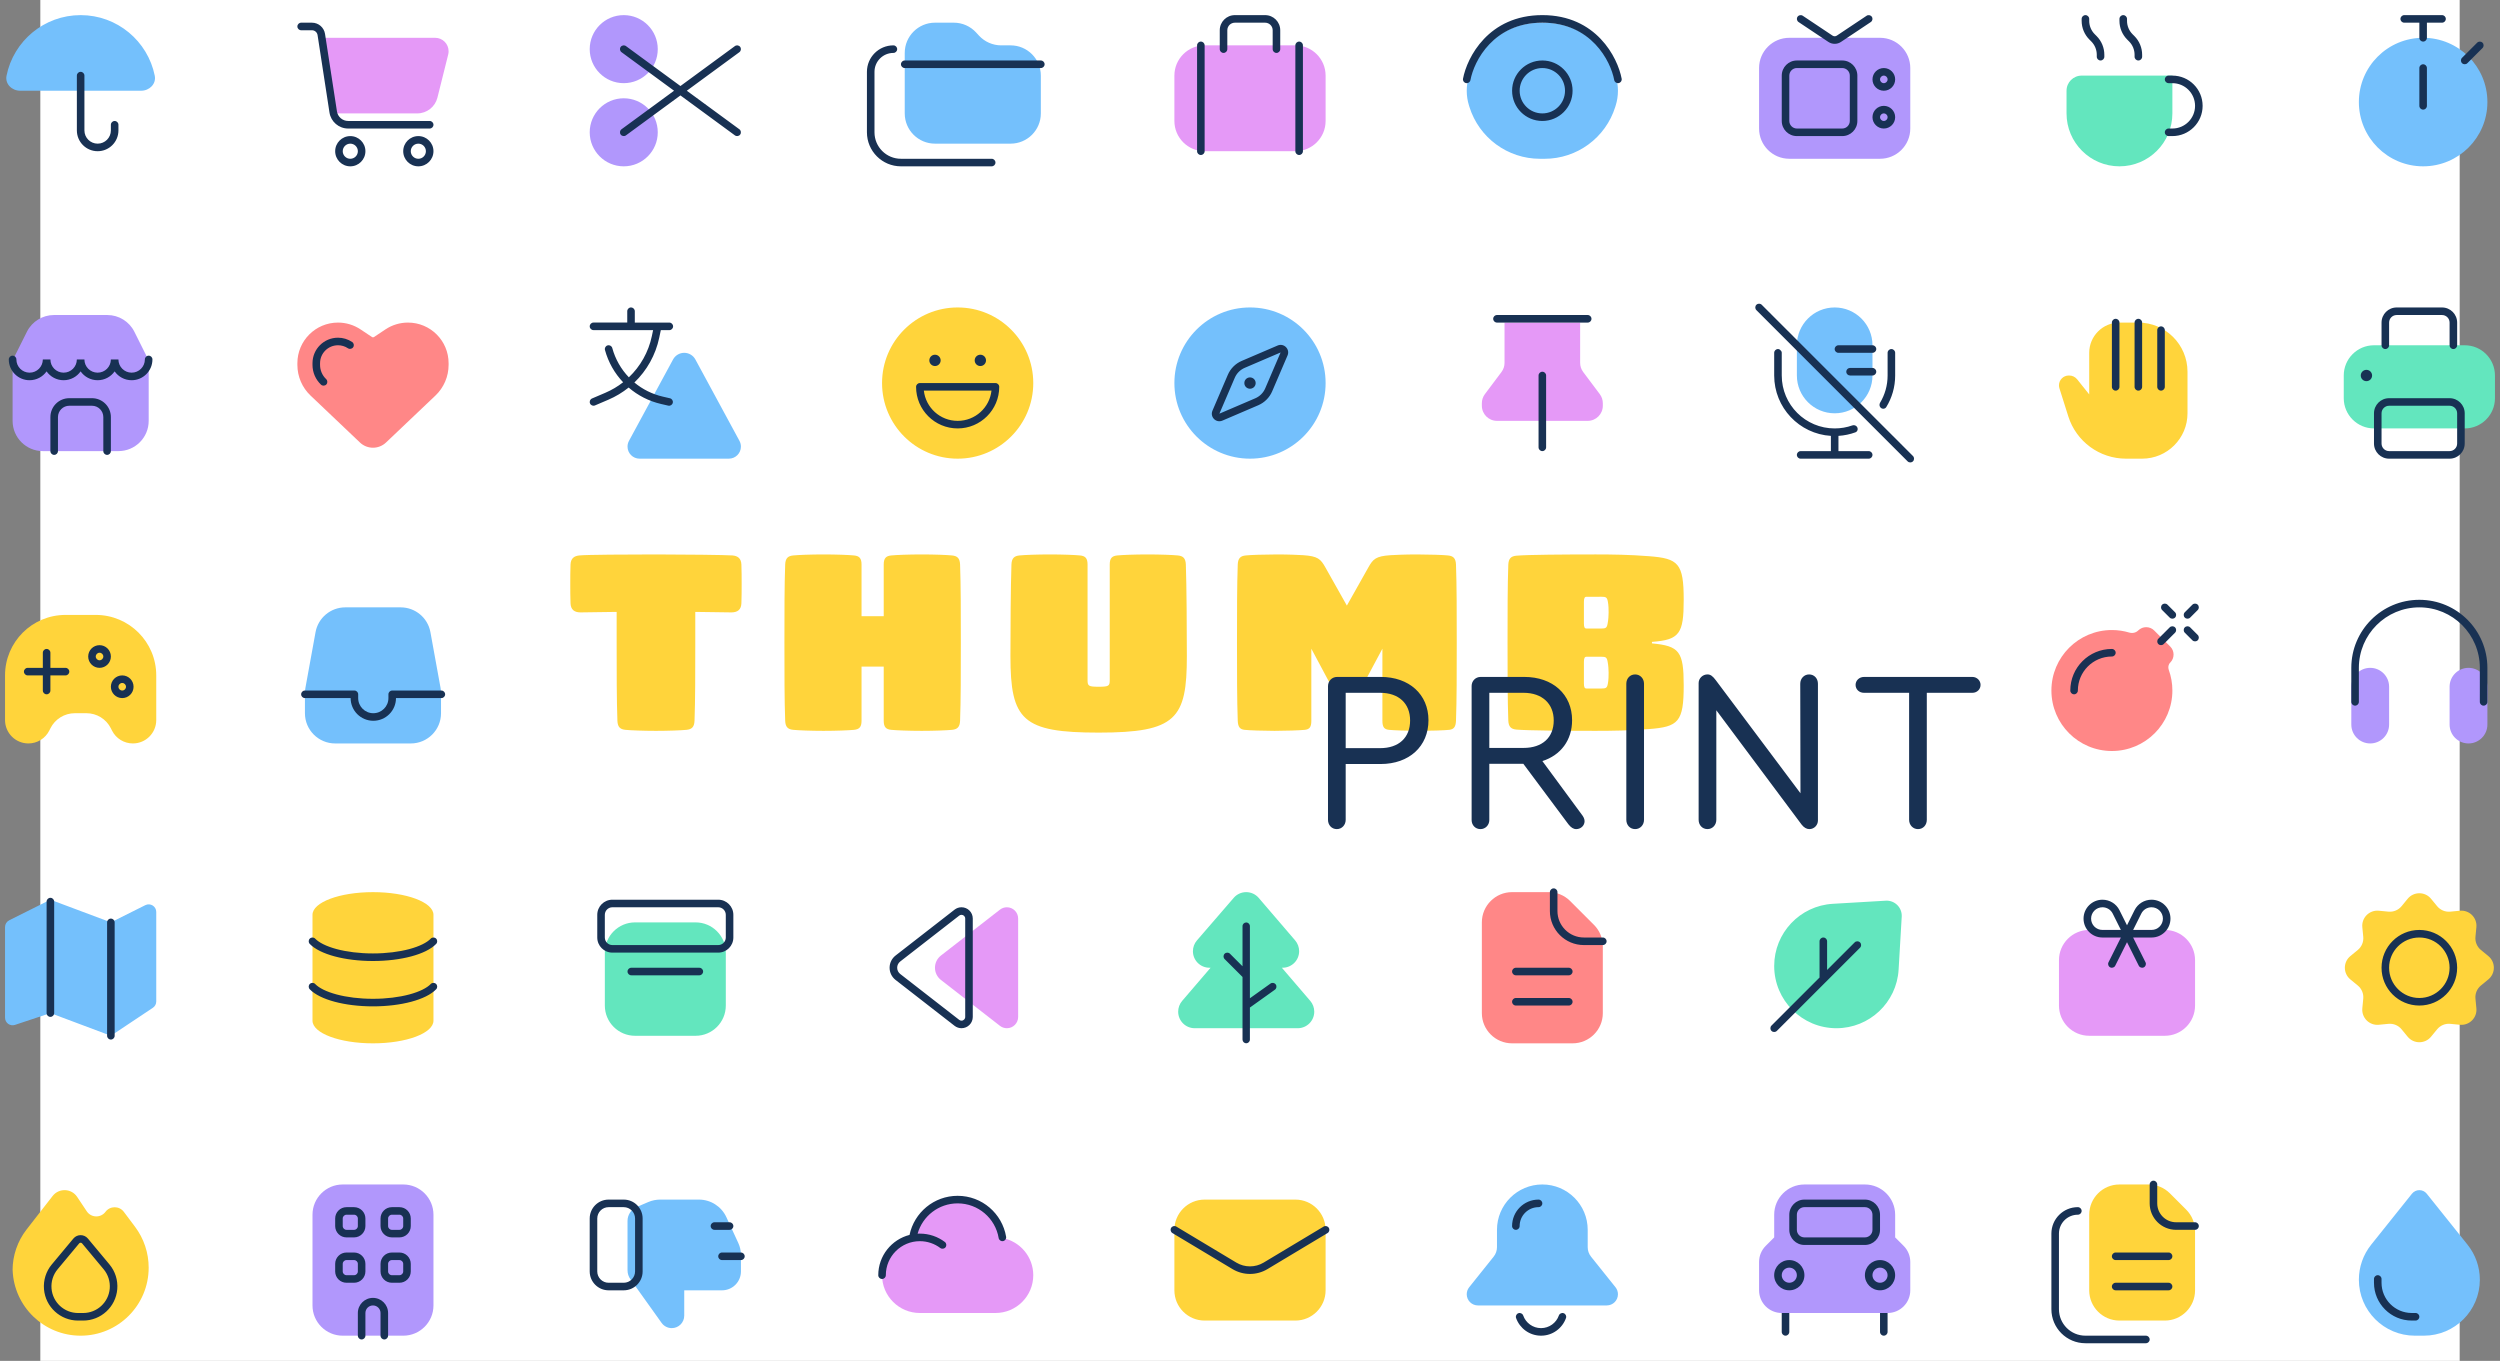<svg fill="none" height="135" viewBox="0 0 248 135" width="248" xmlns="http://www.w3.org/2000/svg"><rect x="0" y="0" width="248" height="135" fill="#808080" stroke="none"/><path d="m4 0h240v135h-240z" fill="#fff"/><g clip-rule="evenodd" fill-rule="evenodd"><path d="m30.807 39.241 4.902 4.657c.724.688 1.859.688 2.583 0l4.902-4.657c.834-.792 1.307-1.893 1.307-3.043v-.168c0-2.226-1.804-4.03-4.03-4.03-.796 0-1.573.235-2.235.677l-1.131.754c-.063.042-.145.042-.208 0l-1.131-.754c-.662-.441-1.44-.677-2.235-.677-2.226 0-4.03 1.804-4.03 4.03v.168c0 1.151.472 2.251 1.307 3.043zm182.89 23.304c-.439-.439-1.151-.439-1.591 0-.231.231-.576.297-.889.204-.544-.162-1.12-.249-1.717-.249-3.314 0-6 2.686-6 6s2.686 6 6 6 6-2.686 6-6c0-.719-.127-1.409-.359-2.048-.091-.251-.042-.536.147-.724.44-.439.44-1.152 0-1.591zm-54.697 31.322c0-.796-.316-1.559-.879-2.121l-2.367-2.368c-.563-.563-1.326-.879-2.122-.879h-3.632c-1.657 0-3 1.343-3 3v9c0 1.657 1.343 3 3 3h6c1.657 0 3-1.343 3-3z" fill="#ff8787"/><path d="m215.5 7.5v3.75c0 2.9-2.351 5.25-5.25 5.25s-5.25-2.35-5.25-5.25v-2.25c0-.828.672-1.5 1.5-1.5zm20 35c-1.657 0-3-1.343-3-3v-2.25c0-1.657 1.343-3 3-3h9c1.657 0 3 1.343 3 3v2.25c0 1.657-1.343 3-3 3zm-166.5 60.25h-6c-1.657 0-3-1.343-3-3v-5.25c0-1.657 1.343-3 3-3h6c1.657 0 3 1.343 3 3v5.25c0 1.657-1.343 3-3 3zm53.386-13.684-3.649 4.222c-.257.298-.399.678-.399 1.072 0 .906.734 1.64 1.64 1.64h.111l-2.819 3.289c-.255.298-.395.677-.395 1.069 0 .907.735 1.642 1.642 1.642h10.216c.907 0 1.642-.735 1.642-1.642 0-.393-.14-.772-.395-1.069l-2.819-3.289h.072c.907 0 1.642-.735 1.642-1.642 0-.392-.14-.771-.395-1.069l-3.616-4.218c-.31-.362-.764-.571-1.241-.571-.475 0-.927.207-1.237.566zm64.679.283-5.251.309c-3.265.192-5.814 2.896-5.814 6.166 0 3.411 2.765 6.176 6.176 6.176 3.271 0 5.974-2.549 6.166-5.814l.309-5.252c.053-.897-.689-1.638-1.586-1.585z" fill="#63e6be"/><path d="m32.343 3.75h10.822c.738 0 1.336.598 1.336 1.336 0 .109-.013.218-.04.324l-1.069 4.278c-.23.918-1.054 1.562-2.001 1.562h-7.978c-.093 0-.172-.068-.185-.16l-1.069-7.125c-.017-.113.071-.215.185-.215zm99.157 3.75c0-1.657-1.343-3-3-3h-9c-1.657 0-3 1.343-3 3v4.5c0 1.657 1.343 3 3 3h9c1.657 0 3-1.343 3-3zm25.25 28.5v-4h-7.5v4c0 .325-.105.64-.3.9l-1.65 2.2c-.195.26-.3.575-.3.9v.25c0 .828.672 1.5 1.5 1.5h9c.828 0 1.5-.672 1.5-1.5v-.25c0-.325-.105-.64-.3-.9l-1.65-2.2c-.195-.26-.3-.575-.3-.9zm-55.75 55.117v.383 9 .383c0 .617-.5 1.117-1.117 1.117-.248 0-.49-.083-.686-.235l-5.856-4.554c-.373-.291-.592-.737-.592-1.21s.218-.92.592-1.21l5.856-4.554c.196-.152.437-.235.686-.235.617 0 1.117.5 1.117 1.117zm113.75 1.133c1.657 0 3 1.343 3 3v4.5c0 1.657-1.343 3-3 3h-7.5c-1.657 0-3-1.343-3-3v-4.5c0-1.657 1.343-3 3-3zm-116 38h-7.5c-2.071 0-3.75-1.679-3.75-3.75 0-1.832 1.314-3.358 3.052-3.685.33-2.16 2.196-3.815 4.448-3.815 2.252 0 4.118 1.655 4.448 3.815 1.738.327 3.052 1.853 3.052 3.685 0 2.071-1.679 3.75-3.75 3.75z" fill="#e599f7"/><path d="m65.25 4.875c0 1.864-1.511 3.375-3.375 3.375s-3.375-1.511-3.375-3.375 1.511-3.375 3.375-3.375 3.375 1.511 3.375 3.375zm0 8.25c0 1.864-1.511 3.375-3.375 3.375s-3.375-1.511-3.375-3.375 1.511-3.375 3.375-3.375 3.375 1.511 3.375 3.375zm124.25-6.375c0-1.657-1.343-3-3-3h-9c-1.657 0-3 1.343-3 3v6c0 1.657 1.343 3 3 3h9c1.657 0 3-1.343 3-3zm-186.829 26.158c.508-1.016 1.547-1.658 2.683-1.658h5.292c1.136 0 2.175.642 2.683 1.658l1.421 2.842v6c0 1.657-1.343 3-3 3h-7.5c-1.657 0-3-1.343-3-3v-6zm232.454 33.342c1.036 0 1.875.84 1.875 1.875v3.75c0 1.036-.839 1.875-1.875 1.875s-1.875-.84-1.875-1.875v-3.75c0-1.036.839-1.875 1.875-1.875zm9.75 0c1.036 0 1.875.84 1.875 1.875v3.75c0 1.036-.839 1.875-1.875 1.875s-1.875-.84-1.875-1.875v-3.75c0-1.036.839-1.875 1.875-1.875zm-201.875 63.25c0 1.657-1.343 3-3 3h-6c-1.657 0-3-1.343-3-3v-9c0-1.657 1.343-3 3-3h6c1.657 0 3 1.343 3 3zm144.25.75h-10.5c-1.243 0-2.25-1.007-2.25-2.25v-2.818c0-.597.237-1.169.659-1.591l.841-.841v-2.25c0-1.657 1.343-3 3-3h6c1.657 0 3 1.343 3 3v2.25l.841.841c.422.422.659.994.659 1.591v2.818c0 1.243-1.007 2.25-2.25 2.25z" fill="#b197fc"/><path d="m95 45.5c4.142 0 7.5-3.358 7.5-7.5s-3.358-7.5-7.5-7.5-7.5 3.358-7.5 7.5 3.358 7.5 7.5 7.5zm115.897 0h1.603c2.485 0 4.5-2.015 4.5-4.5v-4.125c0-2.692-2.183-4.875-4.875-4.875h-1.875c-1.657 0-3 1.343-3 3v4.125l-1.196-1.495c-.192-.24-.483-.38-.791-.38h-.038c-.539 0-.975.436-.975.975 0 .1.015.199.045.294l.881 2.788c.788 2.496 3.104 4.193 5.721 4.193zm-210.397 21.5v4.432c0 1.28 1.038 2.318 2.318 2.318.878 0 1.68-.496 2.073-1.281l.109-.219c.46-.919 1.399-1.5 2.427-1.5h1.146c1.028 0 1.967.581 2.427 1.5l.109.219c.393.785 1.195 1.281 2.073 1.281 1.28 0 2.318-1.038 2.318-2.318v-4.432c0-3.314-2.686-6-6-6h-3c-3.314 0-6 2.686-6 6zm42.5 23.75v.002 10.498c0 1.243-2.686 2.25-6 2.25s-6-1.007-6-2.25v-10.5c0-1.243 2.686-2.25 6-2.25s6 1.007 6 2.25zm195.842-1.593c.6-.729 1.716-.729 2.316 0l.607.738c.318.386.806.588 1.304.54l.95-.092c.94-.091 1.73.698 1.638 1.638l-.092.951c-.048.497.154.986.54 1.303l.738.607c.729.6.729 1.716 0 2.316l-.738.607c-.386.317-.588.806-.54 1.303l.092.951c.092.94-.698 1.73-1.638 1.638l-.95-.092c-.498-.048-.986.154-1.304.54l-.607.738c-.6.729-1.716.729-2.316 0l-.607-.738c-.318-.386-.806-.588-1.304-.54l-.95.092c-.94.092-1.73-.698-1.638-1.638l.092-.951c.048-.497-.154-.986-.54-1.303l-.738-.607c-.729-.6-.729-1.716 0-2.316l.738-.607c.386-.317.588-.806.54-1.303l-.092-.951c-.092-.94.698-1.729 1.638-1.638l.95.092c.498.048.986-.154 1.304-.54zm-237.592 36.84.002.003.002.002c.133 3.611 3.102 6.498 6.745 6.498 3.728 0 6.75-3.022 6.75-6.75 0-1.461-.474-2.882-1.35-4.05l-1.115-1.487c-.455-.606-1.365-.606-1.82 0-.471.628-1.421.602-1.857-.051l-.954-1.431c-.568-.852-1.804-.897-2.432-.089l-2.591 3.332c-.889 1.143-1.381 2.58-1.381 4.023zm115.25-3.997c0-1.657 1.343-3 3-3h9c1.657 0 3 1.343 3 3v6c0 1.657-1.343 3-3 3h-9c-1.657 0-3-1.343-3-3zm101.25.118c0-.796-.316-1.559-.879-2.122l-1.617-1.617c-.563-.563-1.326-.879-2.122-.879h-2.882c-1.657 0-3 1.343-3 3v7.5c0 1.657 1.343 3 3 3h4.5c1.657 0 3-1.343 3-3z" fill="#ffd43b"/><path d="m14 9c.828 0 1.516-.678 1.352-1.49-.691-3.428-3.72-6.01-7.352-6.01-3.632 0-6.661 2.581-7.352 6.01-.164.812.523 1.49 1.352 1.49zm86.25 5.25h-7.5c-1.657 0-3-1.343-3-3v-6c0-1.657 1.343-3 3-3h1.868c.841 0 1.643.353 2.212.973l.279.304c.568.62 1.371.973 2.212.973h.93c1.657 0 3 1.343 3 3v3.75c0 1.657-1.343 3-3 3zm45.517-6.854c.957-3.061 3.792-5.146 6.999-5.146h.234.234c3.207 0 6.042 2.084 6.999 5.146l.043.139c.149.474.224.969.224 1.466s-.075.991-.224 1.466l-.043.139c-.957 3.061-3.792 5.146-6.999 5.146h-.234-.234c-3.207 0-6.042-2.084-6.999-5.146l-.043-.139c-.149-.475-.224-.969-.224-1.466s.075-.991.224-1.466zm94.608 9.104c3.521 0 6.375-2.854 6.375-6.375 0-3.521-2.854-6.375-6.375-6.375s-6.375 2.854-6.375 6.375c0 3.521 2.854 6.375 6.375 6.375zm-176.625 29h-.303c-.661 0-1.197-.536-1.197-1.197 0-.199.05-.395.144-.57l4.373-8.074c.22-.406.645-.659 1.107-.659s.887.253 1.107.659l4.373 8.074c.095.175.144.371.144.57 0 .661-.536 1.197-1.197 1.197h-.303zm60.25 0c4.142 0 7.5-3.358 7.5-7.5s-3.358-7.5-7.5-7.5-7.5 3.358-7.5 7.5 3.358 7.5 7.5 7.5zm58-15c2.071 0 3.75 1.679 3.75 3.75v3c0 2.071-1.679 3.75-3.75 3.75s-3.75-1.679-3.75-3.75v-3c0-2.071 1.679-3.75 3.75-3.75zm-139.302 32.213c-.259-1.426-1.502-2.463-2.952-2.463h-5.493c-1.45 0-2.692 1.037-2.952 2.463l-1.004 5.521c-.032.177-.048.357-.048.537v1.98c0 1.657 1.343 3 3 3h7.5c1.657 0 3-1.343 3-3v-1.98c0-.18-.016-.36-.048-.537zm-42.198 29.25v8.995c0 .512.502.874.987.712l3.261-1.087c.163-.054.34-.051.501.009l5.392 2.022c.226.085.479.056.679-.078l3.846-2.564c.209-.139.334-.373.334-.624v-8.885c0-.557-.587-.92-1.085-.671l-3.122 1.561c-.186.093-.404.105-.599.032l-5.388-2.02c-.195-.073-.412-.062-.599.032l-3.793 1.896c-.254.127-.415.387-.415.671zm61.75 34.056v-4.905c0-.6.358-1.142.909-1.379l1.15-.492c.373-.16.775-.243 1.182-.243h3.84c1.17 0 2.233.68 2.724 1.743l1.187 2.571c.171.37.259.772.259 1.179v1.632c0 1.036-.84 1.875-1.875 1.875h-3.75v2.512c0 .684-.554 1.238-1.238 1.238-.4 0-.775-.193-1.007-.518l-3.1-4.341c-.182-.254-.279-.559-.279-.872zm95.25-2.295v-1.724c0-2.485-2.015-4.5-4.5-4.5s-4.5 2.015-4.5 4.5v1.724c0 .34-.116.671-.329.937l-2.428 3.035c-.157.197-.243.441-.243.694 0 .613.497 1.11 1.11 1.11h12.78c.613 0 1.11-.497 1.11-1.11 0-.253-.086-.497-.243-.694l-2.428-3.035c-.213-.266-.329-.597-.329-.937zm81.768-5.309-4.051 5.064c-.788.985-1.217 2.208-1.217 3.469 0 3.066 2.486 5.552 5.552 5.552h.896c3.066 0 5.552-2.486 5.552-5.552 0-1.261-.429-2.484-1.217-3.469l-4.051-5.064c-.375-.469-1.089-.469-1.464 0z" fill="#74c0fc"/><path d="m181.792 3.536c.126.084.29.084.416 0l2.959-1.973c.172-.115.405-.068.52.104.115.172.068.405-.104.52l-2.959 1.973c-.378.252-.87.252-1.248 0l-2.959-1.973c-.172-.115-.219-.348-.104-.52.115-.172.348-.219.52-.104zm.958 3.214h-4.5c-.414 0-.75.336-.75.75v4.5c0 .414.336.75.75.75h4.5c.414 0 .75-.336.75-.75v-4.5c0-.414-.336-.75-.75-.75zm-4.5-.75c-.828 0-1.5.672-1.5 1.5v4.5c0 .828.672 1.5 1.5 1.5h4.5c.828 0 1.5-.672 1.5-1.5v-4.5c0-.828-.672-1.5-1.5-1.5zm8.25 1.875c0-.207.168-.375.375-.375s.375.168.375.375c0 .207-.168.375-.375.375s-.375-.168-.375-.375zm.375-1.125c-.621 0-1.125.504-1.125 1.125s.504 1.125 1.125 1.125 1.125-.504 1.125-1.125-.504-1.125-1.125-1.125zm-.375 4.875c0-.207.168-.375.375-.375s.375.168.375.375-.168.375-.375.375-.375-.168-.375-.375zm.375-1.125c-.621 0-1.125.504-1.125 1.125s.504 1.125 1.125 1.125 1.125-.504 1.125-1.125-.504-1.125-1.125-1.125zm-65.125-7.5c0-.414.336-.75.75-.75h3c.414 0 .75.336.75.75v1.875c0 .207.168.375.375.375s.375-.168.375-.375v-1.875c0-.828-.672-1.5-1.5-1.5h-3c-.828 0-1.5.672-1.5 1.5v1.875c0 .207.168.375.375.375s.375-.168.375-.375zm-2.25 1.5c0-.207-.168-.375-.375-.375s-.375.168-.375.375v10.5c0 .207.168.375.375.375s.375-.168.375-.375zm9.75 0c0-.207-.168-.375-.375-.375s-.375.168-.375.375v10.5c0 .207.168.375.375.375s.375-.168.375-.375zm-99.375-2.25c-.207 0-.375.168-.375.375s.168.375.375.375h1.071c.278 0 .514.203.556.477l1.182 7.683c.141.915.928 1.59 1.853 1.59h8.088c.207 0 .375-.168.375-.375s-.168-.375-.375-.375h-8.088c-.555 0-1.028-.405-1.112-.954l-1.182-7.683c-.099-.64-.649-1.113-1.297-1.113zm5.625 12.75c0 .414-.336.75-.75.75s-.75-.336-.75-.75.336-.75.75-.75.75.336.75.75zm.75 0c0 .828-.672 1.5-1.5 1.5s-1.5-.672-1.5-1.5.672-1.5 1.5-1.5 1.5.672 1.5 1.5zm5.25.75c.414 0 .75-.336.75-.75s-.336-.75-.75-.75-.75.336-.75.75.336.75.75.75zm0 .75c.828 0 1.5-.672 1.5-1.5s-.672-1.5-1.5-1.5-1.5.672-1.5 1.5.672 1.5 1.5 1.5zm-33.875-9c0-.207.168-.375.375-.375s.375.168.375.375v5.438c0 .725.588 1.312 1.312 1.312.725 0 1.312-.588 1.312-1.312v-.562c0-.207.168-.375.375-.375s.375.168.375.375v.562c0 1.139-.923 2.062-2.062 2.062-1.139 0-2.062-.923-2.062-2.062zm53.948-2.847c.122-.167.357-.203.524-.081l5.403 3.962 5.403-3.962c.167-.122.402-.086.524.081.122.167.086.402-.081.524l-5.213 3.823 5.213 3.823c.167.122.203.357.081.524-.122.167-.357.203-.524.081l-5.403-3.962-5.403 3.962c-.167.122-.402.086-.524-.081s-.086-.402.081-.524l5.213-3.823-5.213-3.823c-.167-.122-.203-.357-.081-.524zm37.177 11.472c0 .207-.168.375-.375.375h-9c-1.864 0-3.375-1.511-3.375-3.375v-6c0-1.45 1.175-2.625 2.625-2.625.207 0 .375.168.375.375s-.168.375-.375.375c-1.036 0-1.875.839-1.875 1.875v6c0 1.45 1.175 2.625 2.625 2.625h9c.207 0 .375.168.375.375zm-9.375-9.75c0-.207.168-.375.375-.375h13.5c.207 0 .375.168.375.375 0 .207-.168.375-.375.375h-13.5c-.207 0-.375-.168-.375-.375zm63.625-4.125c-4.849 0-6.775 3.792-7.131 5.694-.039.204-.235.338-.438.299-.204-.038-.338-.234-.3-.438.394-2.098 2.518-6.306 7.869-6.306s7.475 4.208 7.869 6.306c.038.204-.096.4-.3.438-.203.038-.399-.096-.438-.299-.356-1.902-2.282-5.694-7.131-5.694zm0 9c1.243 0 2.25-1.007 2.25-2.25 0-1.243-1.007-2.25-2.25-2.25s-2.25 1.007-2.25 2.25c0 1.243 1.007 2.25 2.25 2.25zm0 .75c1.657 0 3-1.343 3-3 0-1.657-1.343-3-3-3s-3 1.343-3 3c0 1.657 1.343 3 3 3zm54.25-10.125c0-.207-.168-.375-.375-.375s-.375.168-.375.375v.193c0 .696.277 1.364.769 1.856l.182.182c.351.352.549.829.549 1.326v.193c0 .207.168.375.375.375s.375-.168.375-.375v-.193c0-.696-.277-1.364-.769-1.856l-.182-.182c-.351-.352-.549-.829-.549-1.326zm7.875 5.625c-.207 0-.375.168-.375.375 0 .207.168.375.375.375h.375c1.243 0 2.25 1.007 2.25 2.25 0 1.243-1.007 2.25-2.25 2.25h-.375c-.207 0-.375.168-.375.375s.168.375.375.375h.375c1.657 0 3-1.343 3-3 0-1.657-1.343-3-3-3zm-4.5-6c.207 0 .375.168.375.375v.193c0 .497.198.974.549 1.326l.182.182c.492.492.769 1.16.769 1.856v.193c0 .207-.168.375-.375.375s-.375-.168-.375-.375v-.193c0-.497-.198-.974-.549-1.326l-.182-.182c-.492-.492-.769-1.16-.769-1.856v-.193c0-.207.168-.375.375-.375zm27.875 0c-.207 0-.375.168-.375.375s.168.375.375.375h1.5v1.5c0 .207.168.375.375.375s.375-.168.375-.375v-1.5h1.5c.207 0 .375-.168.375-.375s-.168-.375-.375-.375h-1.875zm7.765 3.265c.147-.146.147-.384 0-.53-.146-.146-.384-.146-.53 0l-1.5 1.5c-.147.146-.147.384 0 .53.146.146.384.146.53 0zm-5.515 1.985c0-.207-.168-.375-.375-.375s-.375.168-.375.375v3.75c0 .207.168.375.375.375s.375-.168.375-.375zm-239.5 28.531c.207 0 .375.168.375.375 0 .725.588 1.312 1.312 1.312s1.312-.588 1.312-1.312h.75c0 .725.588 1.312 1.312 1.312s1.312-.588 1.312-1.312h.75c0 .725.588 1.312 1.313 1.312.725 0 1.312-.588 1.312-1.312h.75c0 .725.588 1.312 1.312 1.312s1.312-.588 1.312-1.312c0-.207.168-.375.375-.375s.375.168.375.375c0 1.139-.923 2.062-2.062 2.062-.698 0-1.314-.346-1.688-.876-.373.53-.99.876-1.687.876-.698 0-1.314-.346-1.688-.876-.373.53-.99.876-1.688.876s-1.314-.346-1.688-.876c-.373.53-.99.876-1.688.876-1.139 0-2.062-.923-2.062-2.062 0-.207.168-.375.375-.375zm5.625 4.969c-.621 0-1.125.504-1.125 1.125v3.375c0 .207-.168.375-.375.375-.207 0-.375-.168-.375-.375v-3.375c0-1.036.839-1.875 1.875-1.875h2.25c1.035 0 1.875.84 1.875 1.875v3.375c0 .207-.168.375-.375.375s-.375-.168-.375-.375v-3.375c0-.621-.504-1.125-1.125-1.125zm26.655-6c-.983 0-1.78.797-1.78 1.78v.168c0 .534.219 1.044.606 1.412.15.143.156.38.014.53-.143.15-.38.156-.53.013-.536-.509-.84-1.216-.84-1.956v-.168c0-1.397 1.133-2.53 2.53-2.53.499 0 .988.148 1.403.425.172.115.219.348.104.52s-.348.219-.52.104c-.292-.195-.636-.299-.987-.299zm29.068-3.75c.207 0 .375.168.375.375v1.125h2.277 1.146c.207 0 .375.168.375.375s-.168.375-.375.375h-.842l-.157.748c-.361 1.72-1.233 3.261-2.466 4.446.803.67 1.764 1.158 2.82 1.401l.709.164c.202.047.328.248.281.45-.047.202-.248.328-.45.281l-.709-.164c-1.212-.28-2.311-.848-3.22-1.632-.607.488-1.285.898-2.019 1.211l-1.32.564c-.191.081-.411-.007-.492-.198s.007-.411.198-.492l1.32-.564c.639-.273 1.231-.625 1.765-1.044-.84-.886-1.467-1.978-1.8-3.199-.054-.2.063-.406.263-.461s.406.063.461.263c.303 1.111.876 2.103 1.645 2.906 1.142-1.085 1.948-2.504 2.281-4.088l.125-.594h-2.19-3.723c-.207 0-.375-.168-.375-.375s.168-.375.375-.375h3.348v-1.125c0-.207.168-.375.375-.375zm30.715 5.25c0 .311-.252.562-.562.562s-.562-.252-.562-.562.252-.562.562-.562.562.252.562.562zm4.5 0c0 .311-.252.562-.562.562s-.562-.252-.562-.562.252-.562.562-.562.562.252.562.562zm1.312 2.625c0-.207-.168-.375-.375-.375h-7.5c-.207 0-.375.168-.375.375 0 2.278 1.847 4.125 4.125 4.125s4.125-1.847 4.125-4.125zm-4.125 3.375c-1.737 0-3.168-1.312-3.354-3h6.709c-.186 1.688-1.617 3-3.354 3zm31.741-7.475c.622-.267 1.251.362.984.985l-1.526 3.561c-.265.62-.759 1.113-1.378 1.379l-3.562 1.526c-.622.267-1.251-.362-.984-.985l1.526-3.561c.265-.62.759-1.113 1.379-1.379zm.295.689-3.561 1.526c-.443.19-.795.542-.985.985l-1.526 3.561 3.561-1.526c.443-.19.795-.542.985-.985zm-3.036 2.474c.311 0 .563.252.563.562 0 .311-.252.562-.563.562s-.562-.252-.562-.562c0-.311.251-.562.562-.562zm33.5-6.188c.207 0 .375.168.375.375s-.168.375-.375.375h-9c-.207 0-.375-.168-.375-.375s.168-.375.375-.375zm-4.875 6c0-.207.168-.375.375-.375s.375.168.375.375v7.125c0 .207-.168.375-.375.375s-.375-.168-.375-.375zm22.14-7.015c-.146-.146-.384-.146-.53 0-.147.146-.147.384 0 .53l15 15c.146.146.384.146.53 0 .147-.146.147-.384 0-.53zm8.762 7.015c-.1 0-.195-.04-.266-.11-.236-.236-.068-.64.266-.64h2.223c.207 0 .375.168.375.375s-.168.375-.375.375zm-6.881-2.482c.042.042.081.09.095.148.006.027.009.055.009.084v2.25c0 2.9 2.351 5.25 5.25 5.25.613 0 1.202-.105 1.749-.298.147-.052.311-.02.421.09.189.189.133.507-.118.598-.528.192-1.091.312-1.677.349v1.512h3c.207 0 .375.168.375.375s-.168.375-.375.375h-6.75c-.207 0-.375-.168-.375-.375s.168-.375.375-.375h3v-1.512c-3.139-.194-5.625-2.801-5.625-5.989v-2.25c0-.207.168-.375.375-.375.029 0 .057.003.084.009.058.013.106.052.148.094zm10.474 5.612c-.122.199-.397.221-.563.056-.129-.129-.146-.331-.052-.488.473-.788.745-1.712.745-2.698v-2.25c0-.207.168-.375.375-.375s.375.168.375.375v2.25c0 1.147-.322 2.219-.88 3.13zm-5.12-5.755c0-.207.168-.375.375-.375h3.375c.207 0 .375.168.375.375s-.168.375-.375.375h-3.375c-.207 0-.375-.168-.375-.375zm27.875-3c.207 0 .375.168.375.375v6.375c0 .207-.168.375-.375.375s-.375-.168-.375-.375v-6.375c0-.207.168-.375.375-.375zm2.25 0c.207 0 .375.168.375.375v6.375c0 .207-.168.375-.375.375s-.375-.168-.375-.375v-6.375c0-.207.168-.375.375-.375zm2.625 1.125c0-.207-.168-.375-.375-.375s-.375.168-.375.375v5.625c0 .207.168.375.375.375s.375-.168.375-.375zm22.25-.75c0-.414.336-.75.75-.75h4.5c.414 0 .75.336.75.75v2.25c0 .207.168.375.375.375s.375-.168.375-.375v-2.25c0-.828-.672-1.5-1.5-1.5h-4.5c-.828 0-1.5.672-1.5 1.5v2.25c0 .207.168.375.375.375s.375-.168.375-.375zm6 8.25c.414 0 .75.336.75.75v3c0 .414-.336.75-.75.75h-6c-.414 0-.75-.336-.75-.75v-3c0-.414.336-.75.75-.75zm0-.75c.828 0 1.5.672 1.5 1.5v3c0 .828-.672 1.5-1.5 1.5h-6c-.828 0-1.5-.672-1.5-1.5v-3c0-.828.672-1.5 1.5-1.5zm-8.25-2.812c.311 0 .562.252.562.562s-.251.562-.562.562-.562-.252-.562-.562.251-.562.562-.562zm-224.875 28.812c.207 0 .375-.168.375-.375s-.168-.375-.375-.375-.375.168-.375.375.168.375.375.375zm0 .75c.621 0 1.125-.504 1.125-1.125s-.504-1.125-1.125-1.125c-.621 0-1.125.504-1.125 1.125s.504 1.125 1.125 1.125zm-4.875-1.5c0-.207-.168-.375-.375-.375s-.375.168-.375.375v1.5h-1.5c-.207 0-.375.168-.375.375s.168.375.375.375h1.5v1.5c0 .207.168.375.375.375s.375-.168.375-.375v-1.5h1.5c.207 0 .375-.168.375-.375s-.168-.375-.375-.375h-1.5zm7.5 3.375c0 .207-.168.375-.375.375s-.375-.168-.375-.375.168-.375.375-.375.375.168.375.375zm.75 0c0 .621-.504 1.125-1.125 1.125s-1.125-.504-1.125-1.125.504-1.125 1.125-1.125 1.125.504 1.125 1.125zm17 .375c-.207 0-.375.168-.375.375s.168.375.375.375h.009.009.009.01.01.01.01.01.01.01.01.01.01.01.01.01.01.01.01.01.01.01.01.01.01.01.01.01.01.011.011.011.011.011.011.011.011.011.011.011.011.011.011.011.011.011.011.011.011.011.011.011.011.011.011.011.011.011.011.011.011.011.011.011.011.011.011.011.011.012.011.012.012.012.012.012.012.012.012.012.012.012.012.012.012.012.012.012.012.012.012.012.012.012.012.012.012.012.012.012.012.012.012.012.012.012.012.012.012.012.012.012.012.012.012.012.012.012.012.012.012.012.012.013.012.013.012.013.013.013.013.013.013.013.013.013.013.013.013.013.013.013.013.013.013.013.013.013.013.013.013.013.013.013.013.013.013.013.013.013.013.013.013.013.013.013.013.013.013.013.013.013.013.013.013.013.013.013.013.013.013.013.013.013.013.013.013.013.013.013.013.013.013.013.013.013.013.013.013.013.013.013.013.013.013.013.013.013.013.013.013.013.013.013.013.013.013.012.013.012.013.012.012.012.012.012.012.012.012.012.012.012.012.012.012.012.012.012.012.012.012.012.012.012.012.012.012.012.012.012.012.012.012.012.012.012.012.012.012.012.012.012.012.012.012.012.012.012.012.012.012.012.012.012.011.012.011.011.011.011.011.011.011.011.011.011.011.011.011.011.011.011.011.011.011.011.011.011.011.011.011.011.011.011.011.011.011.011.011.011.011.011.011.011.011.01.01.01.01.01.01.01.01.01.01.01.01.01.01.01.01.01.01.01.01.01.01.01.01.01.01.009.01.009.009.009.009.009.009.009.009.009.009.009.009.009.009.009.009.009.009.009.009.009.009.009.009.009.009.008.008.008.008.008.008.008.008.008.008.008.008.008.008.008.008.008.008.008.007.007.007.007.007.007.007.007.007.007.007.007.007.007.007.007.007.007.001c0 1.243 1.007 2.25 2.25 2.25s2.25-1.007 2.25-2.25h4.5c.207 0 .375-.168.375-.375s-.168-.375-.375-.375h-4.875c-.207 0-.375.168-.375.375v.375c0 .828-.672 1.5-1.5 1.5s-1.5-.672-1.5-1.5v-.375c0-.207-.168-.375-.375-.375h-0-0-0-0-0-.001-.001-.001-.001-.001-.001-.001-.001-.001-.001-.001-.001-.001-.001-.002-.002-.002-.002-.002-.002-.002-.002-.002-.002-.002-.002-.002-.002-.003-.003-.003-.003-.003-.003-.003-.003-.003-.003-.003-.003-.003-.003-.003-.003-.004-.004-.004-.004-.004-.004-.004-.004-.004-.004-.004-.004-.004-.004-.004-.004-.004-.004-.005-.005-.005-.005-.005-.005-.005-.005-.005-.005-.005-.005-.005-.005-.005-.005-.005-.006-.006-.006-.006-.006-.006-.006-.006-.006-.006-.006-.006-.006-.006-.006-.006-.006-.006-.006-.007-.007-.007-.007-.007-.007-.007-.007-.007-.007-.007-.007-.007-.007-.007-.007-.007-.007-.007-.007-.008-.008-.008-.008-.008-.008-.008-.008-.008-.008-.008-.008-.008-.008-.008-.008-.008-.008-.008-.009-.009-.009-.009-.009-.009-.009-.009-.009-.009-.009-.009-.009-.009-.009-.009-.009-.009-.009-.009-.009-.009-.009-.009-.009-.009-.01-.009-.01-.01-.01-.01-.01-.01-.01-.01-.01-.01-.01-.01-.01-.01-.01-.01-.01-.01-.01-.01-.01-.01-.01-.01-.01-.01-.011-.011-.011-.011-.011-.011-.011-.011-.011-.011-.011-.011-.011-.011-.011-.011-.011-.011-.011-.011-.011-.011-.011-.011-.011-.011-.011-.011-.011-.011-.011-.011-.011-.011-.011-.011-.011-.011-.011-.012-.011-.012-.012-.012-.012-.012-.012-.012-.012-.012-.012-.012-.012-.012-.012-.012-.012-.012-.012-.012-.012-.012-.012-.012-.012-.012-.012-.012-.012-.012-.012-.012-.012-.012-.012-.012-.012-.012-.012-.012-.012-.012-.012-.012-.012-.012-.012-.012-.012-.012-.012-.012-.012-.012-.013-.012-.013-.012-.013-.013-.013-.013-.013-.013-.013-.013-.013-.013-.013-.013-.013-.013-.013-.013-.013-.013-.013-.013-.013-.013-.013-.013-.013-.013-.013-.013-.013-.013-.013-.013-.013-.013-.013-.013-.013-.013-.013-.013-.013-.013-.013-.013-.013-.013-.013-.013-.013-.013-.013-.013-.013-.013-.013-.013-.013-.013-.013-.013-.013-.013-.013-.013-.013-.013-.013-.013-.013-.013-.013-.013-.013-.013-.013-.013-.013-.013-.013-.013-.013-.013-.013-.013-.013-.013-.013-.013-.013-.013-.012-.013-.012-.013-.012-.012-.012-.012-.012-.012-.012-.012-.012-.012-.012-.012-.012-.012-.012-.012-.012-.012-.012-.012-.012-.012-.012-.012-.012-.012-.012-.012-.012-.012-.012-.012-.012-.012-.012-.012-.012-.012-.012-.012-.012-.012-.012-.012-.012-.012-.012-.012-.012-.012-.012-.012-.011-.012-.011-.011-.011-.011-.011-.011-.011-.011-.011-.011-.011-.011-.011-.011-.011-.011-.011-.011-.011-.011-.011-.011-.011-.011-.011-.011-.011-.011-.011-.011-.011-.011-.011-.011-.011-.011-.011-.011-.011-.011-.01-.01-.01-.01-.01-.01-.01-.01-.01-.01-.01-.01-.01-.01-.01-.01-.01-.01-.01-.01-.01-.01-.01-.01-.01-.01-.009-.009zm184.235-8.515c-.147.146-.147.384 0 .53l.75.75c.146.146.384.146.53 0 .147-.146.147-.384 0-.53l-.75-.75c-.146-.146-.384-.146-.53 0zm2.25 1.28c.146.146.384.146.53 0l.75-.75c.147-.146.147-.384 0-.53-.146-.146-.384-.146-.53 0l-.75.75c-.147.146-.147.384 0 .53zm-2.625 2.625c.146.146.384.146.53 0l1.125-1.125c.147-.146.147-.384 0-.53-.146-.146-.384-.146-.53 0l-1.125 1.125c-.147.146-.147.384 0 .53zm2.625-1.125c-.147-.146-.147-.384 0-.53.146-.146.384-.146.53 0l.75.75c.147.146.147.384 0 .53-.146.146-.384.146-.53 0zm-11.36 5.735c0 .207.168.375.375.375s.375-.168.375-.375c0-1.864 1.511-3.375 3.375-3.375.207 0 .375-.168.375-.375s-.168-.375-.375-.375c-2.278 0-4.125 1.847-4.125 4.125zm40.625 1.125c0 .207.168.375.375.375s.375-.168.375-.375v-3.375c0-3.728-3.022-6.75-6.75-6.75s-6.75 3.022-6.75 6.75v3.375c0 .207.168.375.375.375s.375-.168.375-.375v-3.375c0-3.314 2.686-6 6-6s6 2.686 6 6zm-240.625 19.812c0-.207-.168-.375-.375-.375s-.375.168-.375.375v11.062c0 .207.168.375.375.375s.375-.168.375-.375zm6 2.062c0-.207-.168-.375-.375-.375s-.375.168-.375.375v11.25c0 .207.168.375.375.375s.375-.168.375-.375zm19.365 1.605c.149-.143.387-.139.53.011.371.387 1.101.76 2.122 1.034 1.008.27 2.254.432 3.607.432s2.599-.162 3.607-.432c1.021-.274 1.751-.646 2.122-1.034.143-.149.381-.154.53-.011.149.143.154.381.011.53-.513.535-1.402.953-2.469 1.239-1.08.29-2.392.458-3.801.458s-2.721-.168-3.801-.458c-1.067-.286-1.956-.704-2.469-1.239-.143-.149-.139-.387.011-.53zm0 4.5c.149-.143.387-.139.53.011.371.387 1.101.76 2.122 1.034 1.008.27 2.254.432 3.607.432s2.599-.162 3.607-.432c1.021-.274 1.751-.646 2.122-1.034.143-.149.381-.154.53-.011.149.143.154.381.011.53-.513.535-1.402.953-2.469 1.239-1.08.29-2.392.458-3.801.458s-2.721-.168-3.801-.458c-1.067-.286-1.956-.704-2.469-1.239-.143-.149-.139-.387.011-.53zm30.01-7.604h10.5c.414 0 .75.336.75.75v2.25c0 .414-.336.75-.75.75h-10.5c-.414 0-.75-.336-.75-.75v-2.25c0-.414.336-.75.75-.75zm-1.5.75c0-.828.672-1.5 1.5-1.5h10.5c.828 0 1.5.672 1.5 1.5v2.25c0 .828-.672 1.5-1.5 1.5h-10.5c-.828 0-1.5-.672-1.5-1.5zm3.375 5.25c-.207 0-.375.168-.375.375s.168.375.375.375h6.75c.207 0 .375-.168.375-.375s-.168-.375-.375-.375zm33.125-4.5v-.383c0-.203-.164-.367-.367-.367-.082 0-.161.027-.225.077l-5.856 4.554c-.191.148-.302.377-.302.618s.112.47.302.618l5.856 4.555c.064.05.144.077.225.077.203 0 .367-.164.367-.367v-.383zm.75 0v-.383c0-.617-.5-1.117-1.117-1.117-.248 0-.49.083-.686.235l-5.856 4.554c-.373.291-.592.737-.592 1.21s.218.92.592 1.21l5.856 4.554c.196.152.437.235.686.235.617 0 1.117-.5 1.117-1.117v-.383zm27.491.375c0-.202-.164-.366-.366-.366s-.366.164-.366.366v3.979l-1.244-1.244c-.146-.146-.384-.146-.53 0-.147.146-.147.384 0 .53l1.774 1.774v6.21c0 .202.164.366.366.366s.366-.164.366-.366v-3.175l2.477-1.769c.168-.12.208-.355.087-.523-.12-.169-.354-.207-.523-.087l-2.041 1.458zm30.134-3.75c.207 0 .375.168.375.375v1.875c0 1.45 1.175 2.625 2.625 2.625h1.875c.207 0 .375.168.375.375s-.168.375-.375.375h-1.875c-1.864 0-3.375-1.511-3.375-3.375v-1.875c0-.207.168-.375.375-.375zm-4.125 8.25c0-.207.168-.375.375-.375h5.25c.207 0 .375.168.375.375s-.168.375-.375.375h-5.25c-.207 0-.375-.168-.375-.375zm0 3c0-.207.168-.375.375-.375h5.25c.207 0 .375.168.375.375s-.168.375-.375.375h-5.25c-.207 0-.375-.168-.375-.375zm31.25-6c0-.207-.168-.375-.375-.375s-.375.168-.375.375v3.595l-4.765 4.765c-.147.146-.147.384 0 .53.146.147.384.147.53 0l8.25-8.25c.147-.146.147-.384 0-.53-.146-.146-.384-.146-.53 0l-2.735 2.735zm27.316-3.375c.43 0 .824.243 1.015.625l.812 1.625h-1.831c-.621 0-1.124-.504-1.124-1.125 0-.62.506-1.125 1.128-1.125zm1.269 5.793 1.165-2.329 1.165 2.329c.092.185.317.26.503.168.185-.093.26-.318.167-.503l-1.228-2.457h.143 1.688c1.035 0 1.874-.84 1.874-1.875 0-1.037-.844-1.875-1.878-1.875-.712 0-1.367.402-1.686 1.04l-.748 1.496-.748-1.496c-.319-.638-.974-1.04-1.686-1.04-1.034 0-1.878.838-1.878 1.875 0 1.036.839 1.875 1.874 1.875h1.831l-1.228 2.457c-.093.185-.018.41.167.503.186.093.411.018.503-.168zm3.603-3.543h-1.688-.143l.812-1.625c.191-.383.585-.625 1.015-.625.622 0 1.128.505 1.128 1.125 0 .621-.503 1.125-1.124 1.125zm26.562 6.75c1.657 0 3-1.343 3-3s-1.343-3-3-3-3 1.343-3 3 1.343 3 3 3zm0 .75c2.071 0 3.75-1.679 3.75-3.75s-1.679-3.75-3.75-3.75-3.75 1.679-3.75 3.75 1.679 3.75 3.75 3.75zm-234.283 26.161 2.139-2.567c.075-.09.213-.09.288 0l2.139 2.567c.445.534.662 1.221.604 1.913-.114 1.371-1.26 2.426-2.636 2.426h-.502c-1.376 0-2.522-1.055-2.636-2.426-.058-.692.159-1.379.604-1.913zm-.576-.48 2.139-2.567c.375-.45 1.066-.45 1.44 0l2.139 2.567c.571.685.849 1.567.775 2.456-.147 1.759-1.618 3.113-3.384 3.113h-.502c-1.766 0-3.237-1.354-3.384-3.113-.074-.889.204-1.771.775-2.456zm28.109-4.556c0-.621.504-1.125 1.125-1.125h.75c.621 0 1.125.504 1.125 1.125v.75c0 .621-.504 1.125-1.125 1.125h-.75c-.621 0-1.125-.504-1.125-1.125zm1.125-.375c-.207 0-.375.168-.375.375v.75c0 .207.168.375.375.375h.75c.207 0 .375-.168.375-.375v-.75c0-.207-.168-.375-.375-.375zm3.375.375c0-.621.504-1.125 1.125-1.125h.75c.621 0 1.125.504 1.125 1.125v.75c0 .621-.504 1.125-1.125 1.125h-.75c-.621 0-1.125-.504-1.125-1.125zm1.125-.375c-.207 0-.375.168-.375.375v.75c0 .207.168.375.375.375h.75c.207 0 .375-.168.375-.375v-.75c0-.207-.168-.375-.375-.375zm-4.5 3.75c-.621 0-1.125.504-1.125 1.125v.75c0 .621.504 1.125 1.125 1.125h.75c.621 0 1.125-.504 1.125-1.125v-.75c0-.621-.504-1.125-1.125-1.125zm-.375 1.125c0-.207.168-.375.375-.375h.75c.207 0 .375.168.375.375v.75c0 .207-.168.375-.375.375h-.75c-.207 0-.375-.168-.375-.375zm3.75 0c0-.621.504-1.125 1.125-1.125h.75c.621 0 1.125.504 1.125 1.125v.75c0 .621-.504 1.125-1.125 1.125h-.75c-.621 0-1.125-.504-1.125-1.125zm1.125-.375c-.207 0-.375.168-.375.375v.75c0 .207.168.375.375.375h.75c.207 0 .375-.168.375-.375v-.75c0-.207-.168-.375-.375-.375zm-2.625 5.25c0-.414.336-.75.75-.75s.75.336.75.75v2.25c0 .207.168.375.375.375s.375-.168.375-.375v-2.25c0-.828-.672-1.5-1.5-1.5s-1.5.672-1.5 1.5v2.25c0 .207.168.375.375.375s.375-.168.375-.375zm24.125-3h1.5c.621 0 1.125-.504 1.125-1.125v-5.25c0-.621-.504-1.125-1.125-1.125h-1.5c-.621 0-1.125.504-1.125 1.125v5.25c0 .621.504 1.125 1.125 1.125zm-1.875-1.125c0 1.036.84 1.875 1.875 1.875h1.5c1.036 0 1.875-.839 1.875-1.875v-5.25c0-1.036-.84-1.875-1.875-1.875h-1.5c-1.036 0-1.875.839-1.875 1.875zm13.125-1.125c-.207 0-.375-.168-.375-.375s.168-.375.375-.375h1.875c.207 0 .375.168.375.375s-.168.375-.375.375zm-1.125-3.375c0 .207.168.375.375.375h1.5c.207 0 .375-.168.375-.375s-.168-.375-.375-.375h-1.5c-.207 0-.375.168-.375.375zm20.529.756c.488-1.734 2.081-3.006 3.971-3.006 2.044 0 3.741 1.486 4.068 3.437.034.204.228.342.432.308.204-.034.342-.228.308-.432-.387-2.306-2.392-4.063-4.808-4.063-2.351 0-4.312 1.664-4.773 3.878-1.783.455-3.102 2.072-3.102 3.997 0 .207.168.375.375.375s.375-.168.375-.375c0-1.864 1.511-3.375 3.375-3.375.76 0 1.461.251 2.025.675.166.124.401.091.525-.075.124-.165.091-.4-.075-.525-.69-.518-1.547-.825-2.476-.825-.043 0-.085.001-.128.002-.031.001-.062.002-.094.004zm61.596-2.631c-1.036 0-1.875.839-1.875 1.875 0 .207-.168.375-.375.375s-.375-.168-.375-.375c0-1.45 1.175-2.625 2.625-2.625.207 0 .375.168.375.375s-.168.375-.375.375zm2.494 10.521c.195.069.298.284.229.479-.361 1.019-1.332 1.75-2.476 1.75-1.143 0-2.115-.731-2.475-1.75-.07-.195.033-.41.228-.479s.41.034.479.229c.257.729.952 1.25 1.768 1.25s1.511-.521 1.768-1.25c.069-.195.284-.298.479-.229zm29.881-10.521c.414 0 .75.336.75.75v1.5c0 .414-.336.75-.75.75h-6c-.414 0-.75-.336-.75-.75v-1.5c0-.414.336-.75.75-.75zm-7.5.75c0-.828.672-1.5 1.5-1.5h6c.828 0 1.5.672 1.5 1.5v1.5c0 .828-.672 1.5-1.5 1.5h-6c-.828 0-1.5-.672-1.5-1.5zm.75 6c0 .414-.336.75-.75.75s-.75-.336-.75-.75.336-.75.75-.75.75.336.75.75zm.75 0c0 .828-.672 1.5-1.5 1.5s-1.5-.672-1.5-1.5.672-1.5 1.5-1.5 1.5.672 1.5 1.5zm-2.25 5.625v-1.875h.75v1.875c0 .207-.168.375-.375.375s-.375-.168-.375-.375zm9.75 0v-1.875h.75v1.875c0 .207-.168.375-.375.375s-.375-.168-.375-.375zm0-4.875c.414 0 .75-.336.75-.75s-.336-.75-.75-.75-.75.336-.75.75.336.75.75.75zm0 .75c.828 0 1.5-.672 1.5-1.5s-.672-1.5-1.5-1.5-1.5.672-1.5 1.5.672 1.5 1.5 1.5zm27.5-10.5c0-.207-.168-.375-.375-.375s-.375.168-.375.375v1.875c0 1.45 1.175 2.625 2.625 2.625h1.875c.207 0 .375-.168.375-.375s-.168-.375-.375-.375h-1.875c-1.036 0-1.875-.839-1.875-1.875zm-4.125 6.75c-.207 0-.375.168-.375.375s.168.375.375.375h5.25c.207 0 .375-.168.375-.375s-.168-.375-.375-.375zm0 3c-.207 0-.375.168-.375.375s.168.375.375.375h5.25c.207 0 .375-.168.375-.375s-.168-.375-.375-.375zm3.375 5.625c0 .207-.168.375-.375.375h-6c-1.864 0-3.375-1.511-3.375-3.375v-7.5c0-1.45 1.175-2.625 2.625-2.625.207 0 .375.168.375.375s-.168.375-.375.375c-1.036 0-1.875.839-1.875 1.875v7.5c0 1.45 1.175 2.625 2.625 2.625h6c.207 0 .375.168.375.375zm22.625-6.375c.207 0 .375.168.375.375v.375c0 1.657 1.343 3 3 3h.375c.207 0 .375.168.375.375s-.168.375-.375.375h-.375c-2.071 0-3.75-1.679-3.75-3.75v-.375c0-.207.168-.375.375-.375zm-119.182-4.822c-.178-.106-.408-.049-.515.129-.106.178-.049.408.129.515l5.957 3.573c1.068.642 2.404.642 3.472 0l5.957-3.573c.178-.107.235-.337.129-.515-.107-.178-.337-.235-.515-.129l-5.956 3.574c-.832.499-1.87.499-2.702 0z" fill="#183153"/><path d="m73.572 57.925c0-.5 0-1.425-.025-1.925-.025-.625-.375-.85-.875-.9-.7-.05-4.85-.1-7.6-.1-2.775 0-6.9.025-7.6.1-.5.05-.85.275-.875.9-.025.5-.025 1.425-.025 1.925s0 1.425.025 1.925c.025.625.375.9 1 .9.36 0 .937-.011 1.554-.022.71-.013 1.472-.028 2.021-.028v3.05c0 2.975 0 5.725.075 7.75.025.625.275.85.8.9.5.05 1.775.1 3.025.1s2.525-.05 3.025-.1c.525-.05.775-.275.8-.9.075-2.025.075-4.775.075-7.75v-3.05c.548 0 1.311.014 2.021.028.617.012 1.194.022 1.554.022.625 0 .975-.275 1-.9.025-.5.025-1.425.025-1.925zm14.093-1.925c0-.625.225-.85.75-.9.5-.05 1.75-.1 3.025-.1 1.25 0 2.5.05 3 .1.525.05.775.275.8.9.075 2.025.075 4.825.075 7.75 0 2.975 0 5.725-.075 7.75-.025.625-.275.85-.8.9-.5.05-1.75.1-3 .1-1.275 0-2.525-.05-3.025-.1-.525-.05-.75-.275-.75-.9v-5.375h-2.2v5.375c0 .625-.225.85-.75.9-.5.05-1.75.1-3.025.1-1.25 0-2.5-.05-3-.1-.525-.05-.775-.275-.8-.9-.075-2.025-.075-4.775-.075-7.75 0-2.925 0-5.725.075-7.75.025-.625.275-.85.8-.9.5-.05 1.75-.1 3-.1 1.275 0 2.525.05 3.025.1.525.05.75.275.75.9v5.125h2.2zm23.171-.9c-.525.05-.75.275-.75.9v11.475c0 .575-.1.65-1.1.65s-1.1-.075-1.1-.65v-11.475c0-.625-.225-.85-.75-.9-.5-.05-1.725-.1-3-.1-1.25 0-2.5.05-3 .1-.525.05-.775.275-.8.9-.075 2.1-.1 6.5-.1 9.1 0 6.35 1.2 7.575 8.75 7.575 7.7 0 8.75-1.375 8.75-7.575 0-2.6-.025-7-.1-9.1-.025-.625-.275-.85-.8-.9-.5-.05-1.75-.1-3-.1-1.275 0-2.5.05-3 .1zm24.898 1.2c.475-.85.75-1.125 2.2-1.225.4-.025 1.45-.075 2.6-.075 1.125 0 2.7.05 3.1.1.525.05.775.275.8.9.075 2.025.075 4.825.075 7.75 0 2.975 0 5.725-.075 7.75-.025.625-.225.85-.675.9-.425.05-1.9.1-2.975.1s-2.55-.05-3-.1c-.475-.05-.65-.275-.65-.9v-7.15l-1.95 3.65c-.3.575-.375.625-.85.625h-1.45c-.475 0-.55-.05-.85-.625l-1.95-3.65v7.15c0 .625-.175.85-.65.9-.45.05-1.925.1-3 .1s-2.55-.05-2.975-.1c-.45-.05-.65-.275-.675-.9-.075-2.025-.075-4.775-.075-7.75 0-2.925 0-5.725.075-7.75.025-.625.275-.85.8-.9.4-.05 1.975-.1 3.1-.1 1.15 0 2.2.05 2.6.075 1.45.1 1.725.375 2.2 1.225l2.125 3.775zm28.14 7.525c2.725.25 3.15.8 3.15 4.175 0 3.625-.525 4.1-3.45 4.325-1.9.15-3.65.175-5.275.175-3.1 0-6.725-.025-7.875-.125-.525-.05-.775-.275-.8-.9-.075-2.025-.075-4.75-.075-7.725 0-2.925 0-5.7.075-7.725.025-.625.275-.85.8-.9 1.15-.1 4.775-.125 7.875-.125 1.625 0 3.375.025 5.275.175 2.925.225 3.45.7 3.45 4.325 0 3.35-.4 3.975-3.15 4.175zm-6.5-4.625c-.175 0-.25.15-.25.5v2.15c0 .375.075.5.25.5h1.475c.425 0 .55-.05.625-.475.075-.375.1-.825.1-1.1s0-.725-.075-1.1c-.075-.425-.2-.475-.625-.475zm0 5.95c-.175 0-.25.15-.25.5v2.15c0 .375.075.5.25.5h1.5c.425 0 .55-.05.625-.475.075-.375.075-.825.075-1.1s-.025-.725-.1-1.1c-.075-.425-.2-.475-.625-.475z" fill="#ffd43b"/><path d="m161.331 81.325c0 .517.36.922.878.922.495 0 .877-.405.877-.922v-13.5c0-.517-.382-.922-.877-.922-.518 0-.878.405-.878.922zm18.131-14.422c.517 0 .877.405.877.922v13.568c0 .45-.36.855-.855.855-.27 0-.54-.158-.765-.45l-8.46-11.34v10.867c0 .517-.382.922-.877.922-.518 0-.878-.405-.878-.922v-13.568c0-.45.383-.855.878-.855.292 0 .517.158.832.585l8.393 11.205-.023-10.867c0-.517.383-.922.878-.922zm10.8 15.345c-.495 0-.878-.405-.878-.922v-12.6h-4.477c-.473 0-.833-.338-.833-.787 0-.427.36-.787.833-.787h10.755c.45 0 .81.36.81.787 0 .45-.36.787-.81.787h-4.523v12.6c0 .517-.36.922-.877.922zm-33.365-1.462c.18.225.293.45.293.675 0 .427-.36.787-.833.787-.27 0-.517-.158-.765-.472l-4.477-6.008h-3.375v5.58c0 .495-.383.9-.878.9-.517 0-.877-.405-.877-.9v-13.297c0-.495.382-.9.9-.9h4.32c2.835 0 4.747 1.732 4.747 4.298 0 1.98-1.125 3.465-2.947 4.05zm-9.157-12.06v5.468h3.397c1.868 0 2.993-1.035 2.993-2.723 0-1.665-1.148-2.745-2.993-2.745zm-16.003 12.6c0 .517.36.922.877.922.495 0 .878-.405.878-.922v-5.535h3.465c2.835 0 4.747-1.755 4.747-4.343 0-2.565-1.912-4.298-4.747-4.298h-4.298c-.54 0-.922.405-.922.922zm5.175-7.11h-3.42v-5.49h3.42c1.845 0 2.97 1.058 2.97 2.745 0 1.71-1.125 2.745-2.97 2.745z" fill="#183153"/></g></svg>